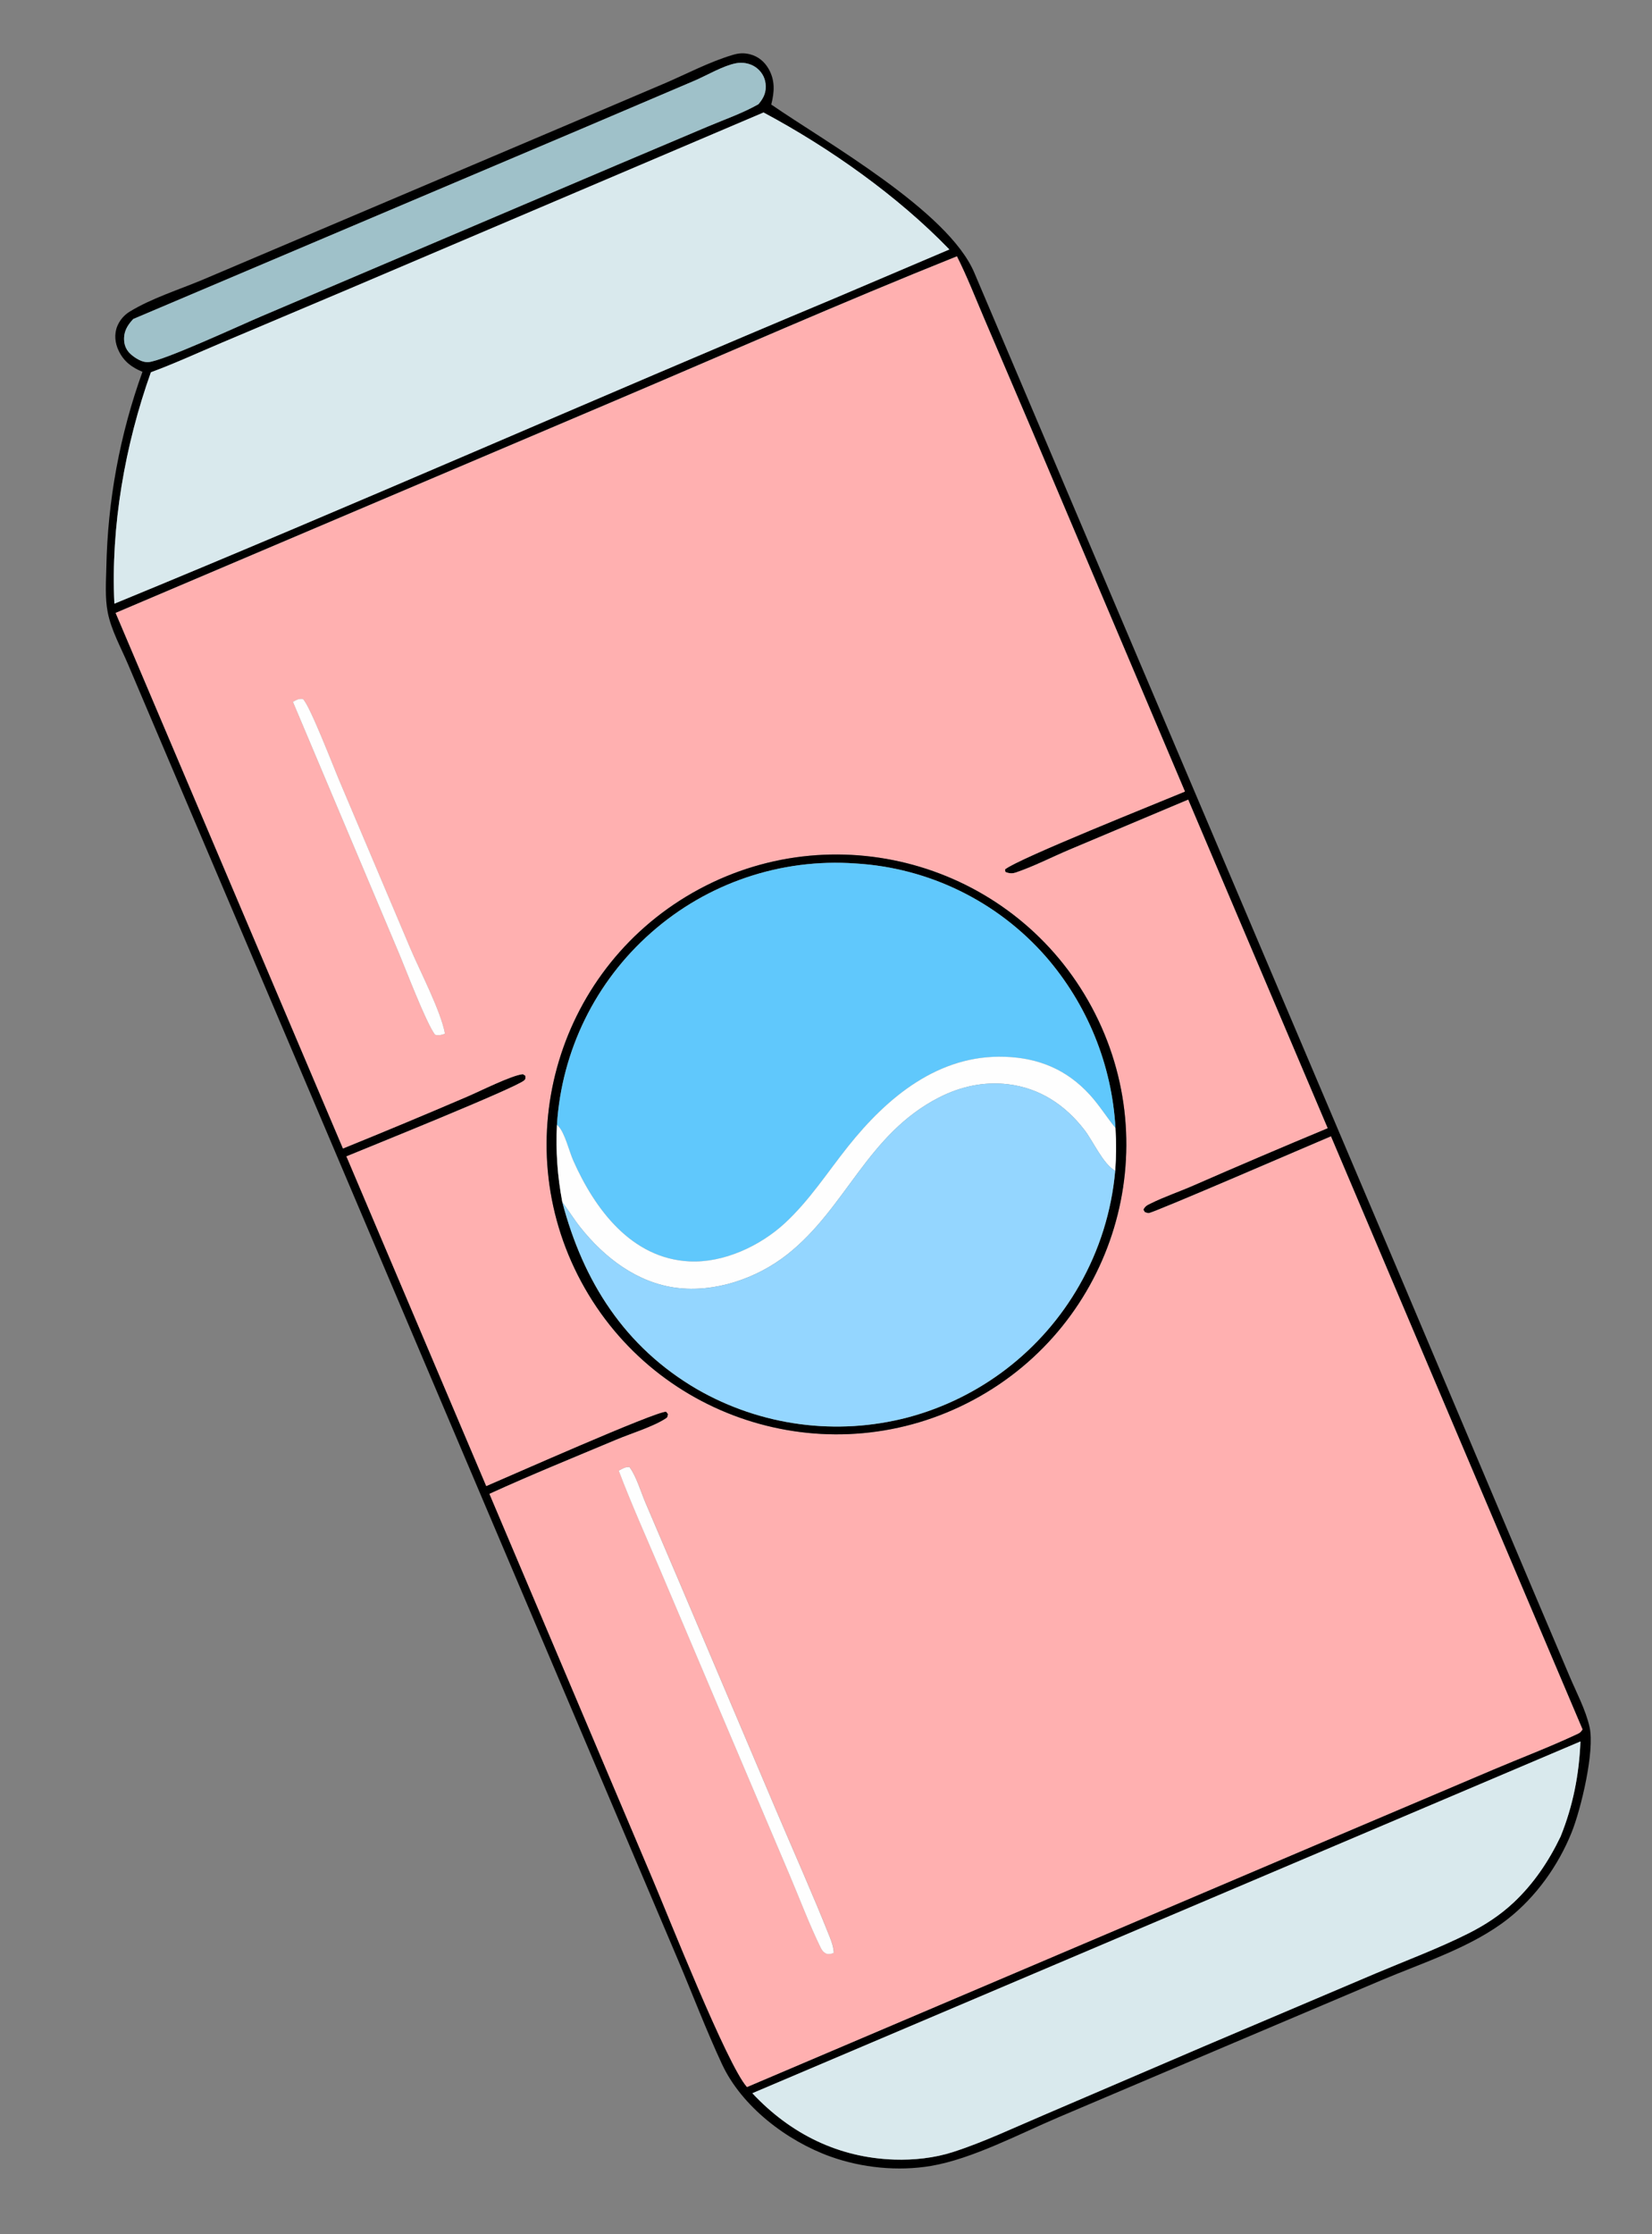 <svg width="571" height="772" viewBox="0 0 571 772" fill="none" xmlns="http://www.w3.org/2000/svg">
<rect x="0" y="0" width="571" height="772" fill="#808080" stroke="none"/>
<g clip-path="url(#clip0_580_103)">
<path d="M229.335 28.986C237.157 25.632 245.243 21.341 253.372 18.943C255.458 18.329 257.153 18.228 259.288 18.778C262.057 19.492 264.277 21.342 265.673 23.813C267.967 27.858 267.669 31.787 266.579 36.128C285.732 49.333 327.535 72.792 336.695 94.085L484.337 441.82L529.445 548.495L542.545 579.349C544.901 584.9 548.131 590.971 549.43 596.872C551.259 605.145 546.447 625.233 543.2 633.272C538.582 644.706 530.938 655.437 521.214 663.086C508.729 672.906 491.801 678.225 477.263 684.386L426.828 705.767L365.957 731.612C352.417 737.361 336.027 746.069 321.74 748.474C310.33 750.385 297.844 749.124 286.971 745.213C271.982 739.822 256.374 727.958 249.544 713.28C244.086 701.55 239.436 689.293 234.384 677.369L202.875 603.107L107.178 377.613L56.661 258.785L44.229 229.505C41.81 223.807 38.401 217.672 37.23 211.585C36.263 206.596 36.634 201.202 36.756 196.142C37.198 173.053 41.411 150.199 49.246 128.48C45.588 127.002 42.793 124.897 41.051 121.28C39.732 118.559 39.392 115.455 40.572 112.629C41.453 110.56 42.955 108.825 44.864 107.667C52.419 103.047 62.015 100.059 70.215 96.6C70.215 96.6 211.327 36.697 229.34 28.973L229.335 28.986ZM46.062 110.233C43.972 112.5 42.679 114.624 42.915 117.816C43.057 119.711 43.916 121.324 45.359 122.547C46.883 123.834 49.145 125.274 51.228 125.139C56.33 124.82 83.306 112.259 90.543 109.218L213.552 56.882L244.625 43.733C250.413 41.297 256.715 39.099 262.168 36.002C264.021 33.814 264.959 31.775 264.607 28.85C264.334 26.543 263.057 24.532 261.162 23.218C259.225 21.879 256.676 21.429 254.377 21.873C249.887 22.736 244.289 26.08 240.004 27.911L200.843 44.603L46.066 110.242L46.062 110.233ZM52.157 128.656C43.199 153.796 38.249 181.874 39.533 208.619C122.889 174.347 205.347 137.859 288.496 103.077L328.148 86.209C310.27 67.694 286.658 51.026 263.921 38.876L120.82 99.775L76.56 118.48C68.471 121.893 60.397 125.625 52.166 128.652L52.157 128.656ZM39.967 211.814L118.536 396.865C132.895 391.051 147.189 385.08 161.423 378.971C165.565 377.212 176.926 371.498 180.745 371.18L181.602 371.74C181.601 372.479 181.79 372.746 181.204 373.31C178.592 375.832 126.981 396.593 119.746 399.589L168.073 513.512C175.519 510.351 226.559 487.681 230.243 487.811L230.89 488.645C230.723 489.378 230.847 489.695 230.175 490.133C225.658 493.082 218.133 495.343 213.044 497.482C198.413 503.629 183.608 509.622 169.177 516.216L225.502 649.156C230.838 661.698 251.38 713.663 258.193 721.189L453.647 638.029L515.936 611.582C525.407 607.561 535.159 603.866 544.475 599.53C545.809 598.91 546.207 598.849 546.983 597.607L460.03 392.682C453.654 395.345 398.756 419.11 397.043 419.197C396.585 419.217 396.156 418.976 395.715 418.859L395.2 418.002C395.809 416.776 396.436 416.488 397.675 415.875C402.41 413.517 407.682 411.757 412.551 409.614C427.936 402.886 443.378 396.297 458.88 389.846L410.681 276.324L369.761 293.556C363.627 296.15 357.363 299.385 351.084 301.508C350.058 301.857 349.113 301.856 348.081 301.523C347.869 301.461 347.67 301.35 347.473 301.27L347.398 300.401C352.11 296.608 400.735 277.233 409.565 273.517L356.303 147.815L340.189 110.093C337.126 102.93 334.253 95.524 330.747 88.571C290.713 104.613 251.145 122.086 211.445 138.942L39.977 211.788L39.967 211.814ZM260.038 723.36C273.186 737.387 289.792 745.666 309.142 746.283C315.828 746.497 322.9 745.754 329.287 743.705C339.939 740.29 350.357 735.324 360.653 730.941L416.072 707.173L475.414 681.977C486.036 677.467 497.137 673.341 507.446 668.171C513.204 665.28 518.566 661.787 523.259 657.361C530.123 650.883 535.318 643.159 539.38 634.687C543.703 623.965 545.78 613.349 546.261 601.792L260.025 723.355L260.038 723.36Z" fill="black"/>
<path d="M262.168 36.002C256.71 39.112 250.413 41.297 244.625 43.733L213.552 56.882L90.543 109.218C83.31 112.268 56.32 124.824 51.228 125.139C49.145 125.274 46.887 123.843 45.359 122.547C43.916 121.324 43.057 119.711 42.915 117.816C42.675 114.615 43.968 112.491 46.062 110.233L200.839 44.594L240 27.902C244.28 26.084 249.883 22.727 254.373 21.864C256.682 21.416 259.221 21.87 261.159 23.209C263.053 24.523 264.33 26.534 264.603 28.841C264.955 31.766 264.017 33.805 262.165 35.993L262.168 36.002Z" fill="#9FC1C9"/>
<path d="M39.533 208.619C38.249 181.874 43.199 153.796 52.153 128.647C60.384 125.619 68.458 121.887 76.547 118.474L120.807 99.769L263.908 38.87C286.645 51.021 310.256 67.689 328.134 86.204L288.483 103.072C205.334 137.854 122.879 174.351 39.52 208.614L39.533 208.619Z" fill="#D9E9ED"/>
<path d="M118.549 396.87L39.976 211.81L211.444 138.965C251.143 122.109 290.711 104.635 330.746 88.594C334.261 95.542 337.125 102.952 340.188 110.115L356.302 147.838L409.564 273.539C400.73 277.246 352.114 296.617 347.396 300.423L347.472 301.293C347.673 301.381 347.877 301.479 348.079 301.546C349.111 301.879 350.057 301.879 351.082 301.531C357.358 299.399 363.622 296.163 369.76 293.579L410.689 276.342L458.888 389.864C443.377 396.319 427.934 402.909 412.55 409.636C407.68 411.78 402.409 413.54 397.674 415.898C396.435 416.511 395.808 416.799 395.198 418.024L395.714 418.881C396.155 418.998 396.583 419.24 397.042 419.219C398.758 419.142 453.652 395.368 460.029 392.704L546.982 597.629C546.205 598.872 545.807 598.932 544.474 599.552C535.157 603.888 525.406 607.583 515.934 611.605L453.646 638.051L258.192 721.211C251.378 713.685 230.84 661.73 225.5 649.179L169.176 516.238C183.606 509.644 198.412 503.651 213.043 497.504C218.141 495.361 225.661 493.114 230.173 490.155C230.846 489.717 230.722 489.401 230.889 488.667L230.242 487.834C226.548 487.707 175.518 510.373 168.071 513.535L119.745 399.611C126.97 396.619 178.59 375.854 181.203 373.332C181.789 372.769 181.599 372.501 181.601 371.762L180.744 371.202C176.924 371.52 165.559 377.248 161.422 378.993C147.187 385.102 132.89 391.064 118.534 396.888L118.549 396.87ZM101.24 242.52L137.388 328.196C140.127 334.595 147.163 353.292 150.378 357.587C151.856 357.948 152.381 357.649 153.806 357.218C152.365 349.345 145.205 335.654 141.834 327.742L117.028 269.136C115.32 265.114 106.881 243.242 104.682 241.569C103.249 241.341 102.454 241.874 101.244 242.529L101.24 242.52ZM241.677 307.253C192.972 333.451 174.705 394.158 200.875 442.875C227.046 491.591 287.747 509.894 336.48 483.738C385.242 457.571 403.557 396.822 377.361 348.072C351.175 299.319 290.41 281.043 241.677 307.253ZM213.875 508.189C218.196 519.619 223.243 530.817 228.01 542.069L252.373 599.527L272.832 647.714C276.373 656.053 279.635 664.761 283.588 672.893C284.048 673.849 284.487 674.499 285.458 675.021C286.161 675.397 286.864 675.261 287.612 675.052C287.826 674.994 288.017 674.88 288.219 674.794C288.066 672.719 287.516 671.117 286.761 669.21C280.953 654.609 274.496 640.196 268.357 625.735L235.3 547.828L223.112 519.249C221.532 515.552 219.943 510.121 217.599 506.955C216.081 506.861 215.234 507.525 213.884 508.185L213.875 508.189Z" fill="#FFB0B0"/>
<path d="M153.806 357.218C152.372 357.653 151.856 357.948 150.378 357.587C147.163 353.292 140.127 334.595 137.388 328.196L101.24 242.52C102.454 241.874 103.249 241.341 104.678 241.559C106.877 243.233 115.316 265.105 117.024 269.127L141.831 327.733C145.192 335.649 152.361 349.336 153.802 357.209L153.806 357.218Z" fill="#FEFEFE"/>
<path d="M336.48 483.738C287.743 509.885 227.046 491.591 200.875 442.875C174.705 394.158 192.969 333.442 241.677 307.253C290.419 281.039 351.175 299.319 377.361 348.072C403.547 396.826 385.245 457.58 336.48 483.738ZM385.554 389.809C384.322 367.92 375.837 347.068 361.448 330.526C344.712 311.449 321.038 299.881 295.707 298.382C269.928 296.54 244.484 305.138 225.12 322.246C205.844 339.176 194.108 363.095 192.506 388.697C192.066 397.868 192.665 406.392 194.366 415.415C201.612 442.921 215.969 465.528 240.993 480.097C263.048 492.765 289.209 496.247 313.807 489.802C338.852 483.133 360.181 466.712 373.038 444.207C379.991 432.053 384.224 418.534 385.464 404.59C385.841 399.672 385.871 394.727 385.55 389.8L385.554 389.809Z" fill="black"/>
<path d="M192.51 388.706C194.108 363.095 205.848 339.185 225.124 322.255C244.497 305.143 269.937 296.536 295.711 298.391C321.038 299.881 344.716 311.458 361.452 330.535C375.841 347.077 384.316 367.933 385.558 389.819C382.496 386.034 379.982 381.931 376.663 378.31C368.696 369.601 359.029 365.59 347.301 365.191C324.394 364.412 306.685 379.123 293.088 396.227C285.933 405.218 279.847 414.755 271.335 422.65C262.781 430.573 250.121 436.502 238.276 435.904C218.238 434.895 205.598 417.816 198.137 401.038C196.766 397.937 195.22 391.456 192.992 389.175C192.84 389.022 192.679 388.873 192.514 388.715L192.51 388.706Z" fill="#60C8FC"/>
<path d="M192.51 388.706C192.671 388.855 192.832 389.004 192.988 389.166C195.212 391.437 196.762 397.928 198.133 401.028C205.585 417.811 218.228 434.899 238.272 435.895C250.114 436.484 262.786 430.56 271.331 422.641C279.843 414.746 285.929 405.209 293.085 396.217C306.685 379.123 324.391 364.402 347.297 365.182C359.025 365.58 368.705 369.597 376.659 378.3C379.969 381.925 382.492 386.025 385.554 389.809C385.866 394.74 385.832 399.675 385.468 404.6C381.191 402.178 377.901 394.428 374.798 390.422C368.114 381.766 359.299 375.948 348.315 374.669C340.019 373.704 332.015 375.451 324.602 379.229C299.625 391.996 292.534 417.462 272.008 433.575C261.522 441.808 247.064 446.752 233.703 445.016C220.168 443.255 208.888 434.573 200.599 424.132C198.38 421.337 196.523 418.269 194.357 415.419C192.665 406.392 192.056 397.872 192.497 388.701L192.51 388.706Z" fill="#FEFEFE"/>
<path d="M385.455 404.594C384.215 418.538 379.982 432.057 373.029 444.211C360.172 466.716 338.843 483.137 313.797 489.806C289.191 496.255 263.039 492.769 240.984 480.101C215.969 465.528 201.603 442.925 194.357 415.419C196.523 418.269 198.38 421.337 200.599 424.132C208.888 434.573 220.168 443.255 233.703 445.016C247.064 446.752 261.517 441.822 272.008 433.576C292.53 417.453 299.616 392 324.602 379.229C332.011 375.442 340.006 373.699 348.315 374.669C359.299 375.948 368.11 381.757 374.798 390.422C377.887 394.423 381.187 402.169 385.468 404.6L385.455 404.594Z" fill="#94D6FF"/>
<path d="M288.214 674.807C288.012 674.893 287.821 675.007 287.607 675.065C286.859 675.274 286.152 675.4 285.453 675.034C284.473 674.516 284.043 673.862 283.583 672.906C279.63 664.774 276.368 656.067 272.827 647.727L252.368 599.541L227.996 542.086C223.229 530.834 218.177 519.627 213.86 508.206C215.206 507.537 216.054 506.873 217.575 506.976C219.932 510.147 221.508 515.573 223.088 519.269L235.277 547.849L268.333 625.756C274.477 640.226 280.929 654.63 286.737 669.231C287.496 671.147 288.042 672.74 288.196 674.815L288.214 674.807Z" fill="#FEFEFE"/>
<path d="M539.389 634.683C535.321 643.168 530.132 650.879 523.268 657.357C518.579 661.792 513.213 665.276 507.455 668.167C497.146 673.337 486.049 677.472 475.419 681.964L416.077 707.16L360.658 730.928C350.358 735.302 339.941 740.268 329.292 743.692C322.905 745.741 315.833 746.484 309.147 746.27C289.807 745.649 273.191 737.374 260.044 723.347L546.28 601.784C545.794 613.332 543.722 623.957 539.398 634.68L539.389 634.683Z" fill="#D9E9ED"/>
</g>
<defs>
<clipPath id="clip0_580_103">
<rect width="322.4" height="700.87" fill="white" transform="translate(0 125.998) rotate(-23.005)"/>
</clipPath>
</defs>
</svg>
